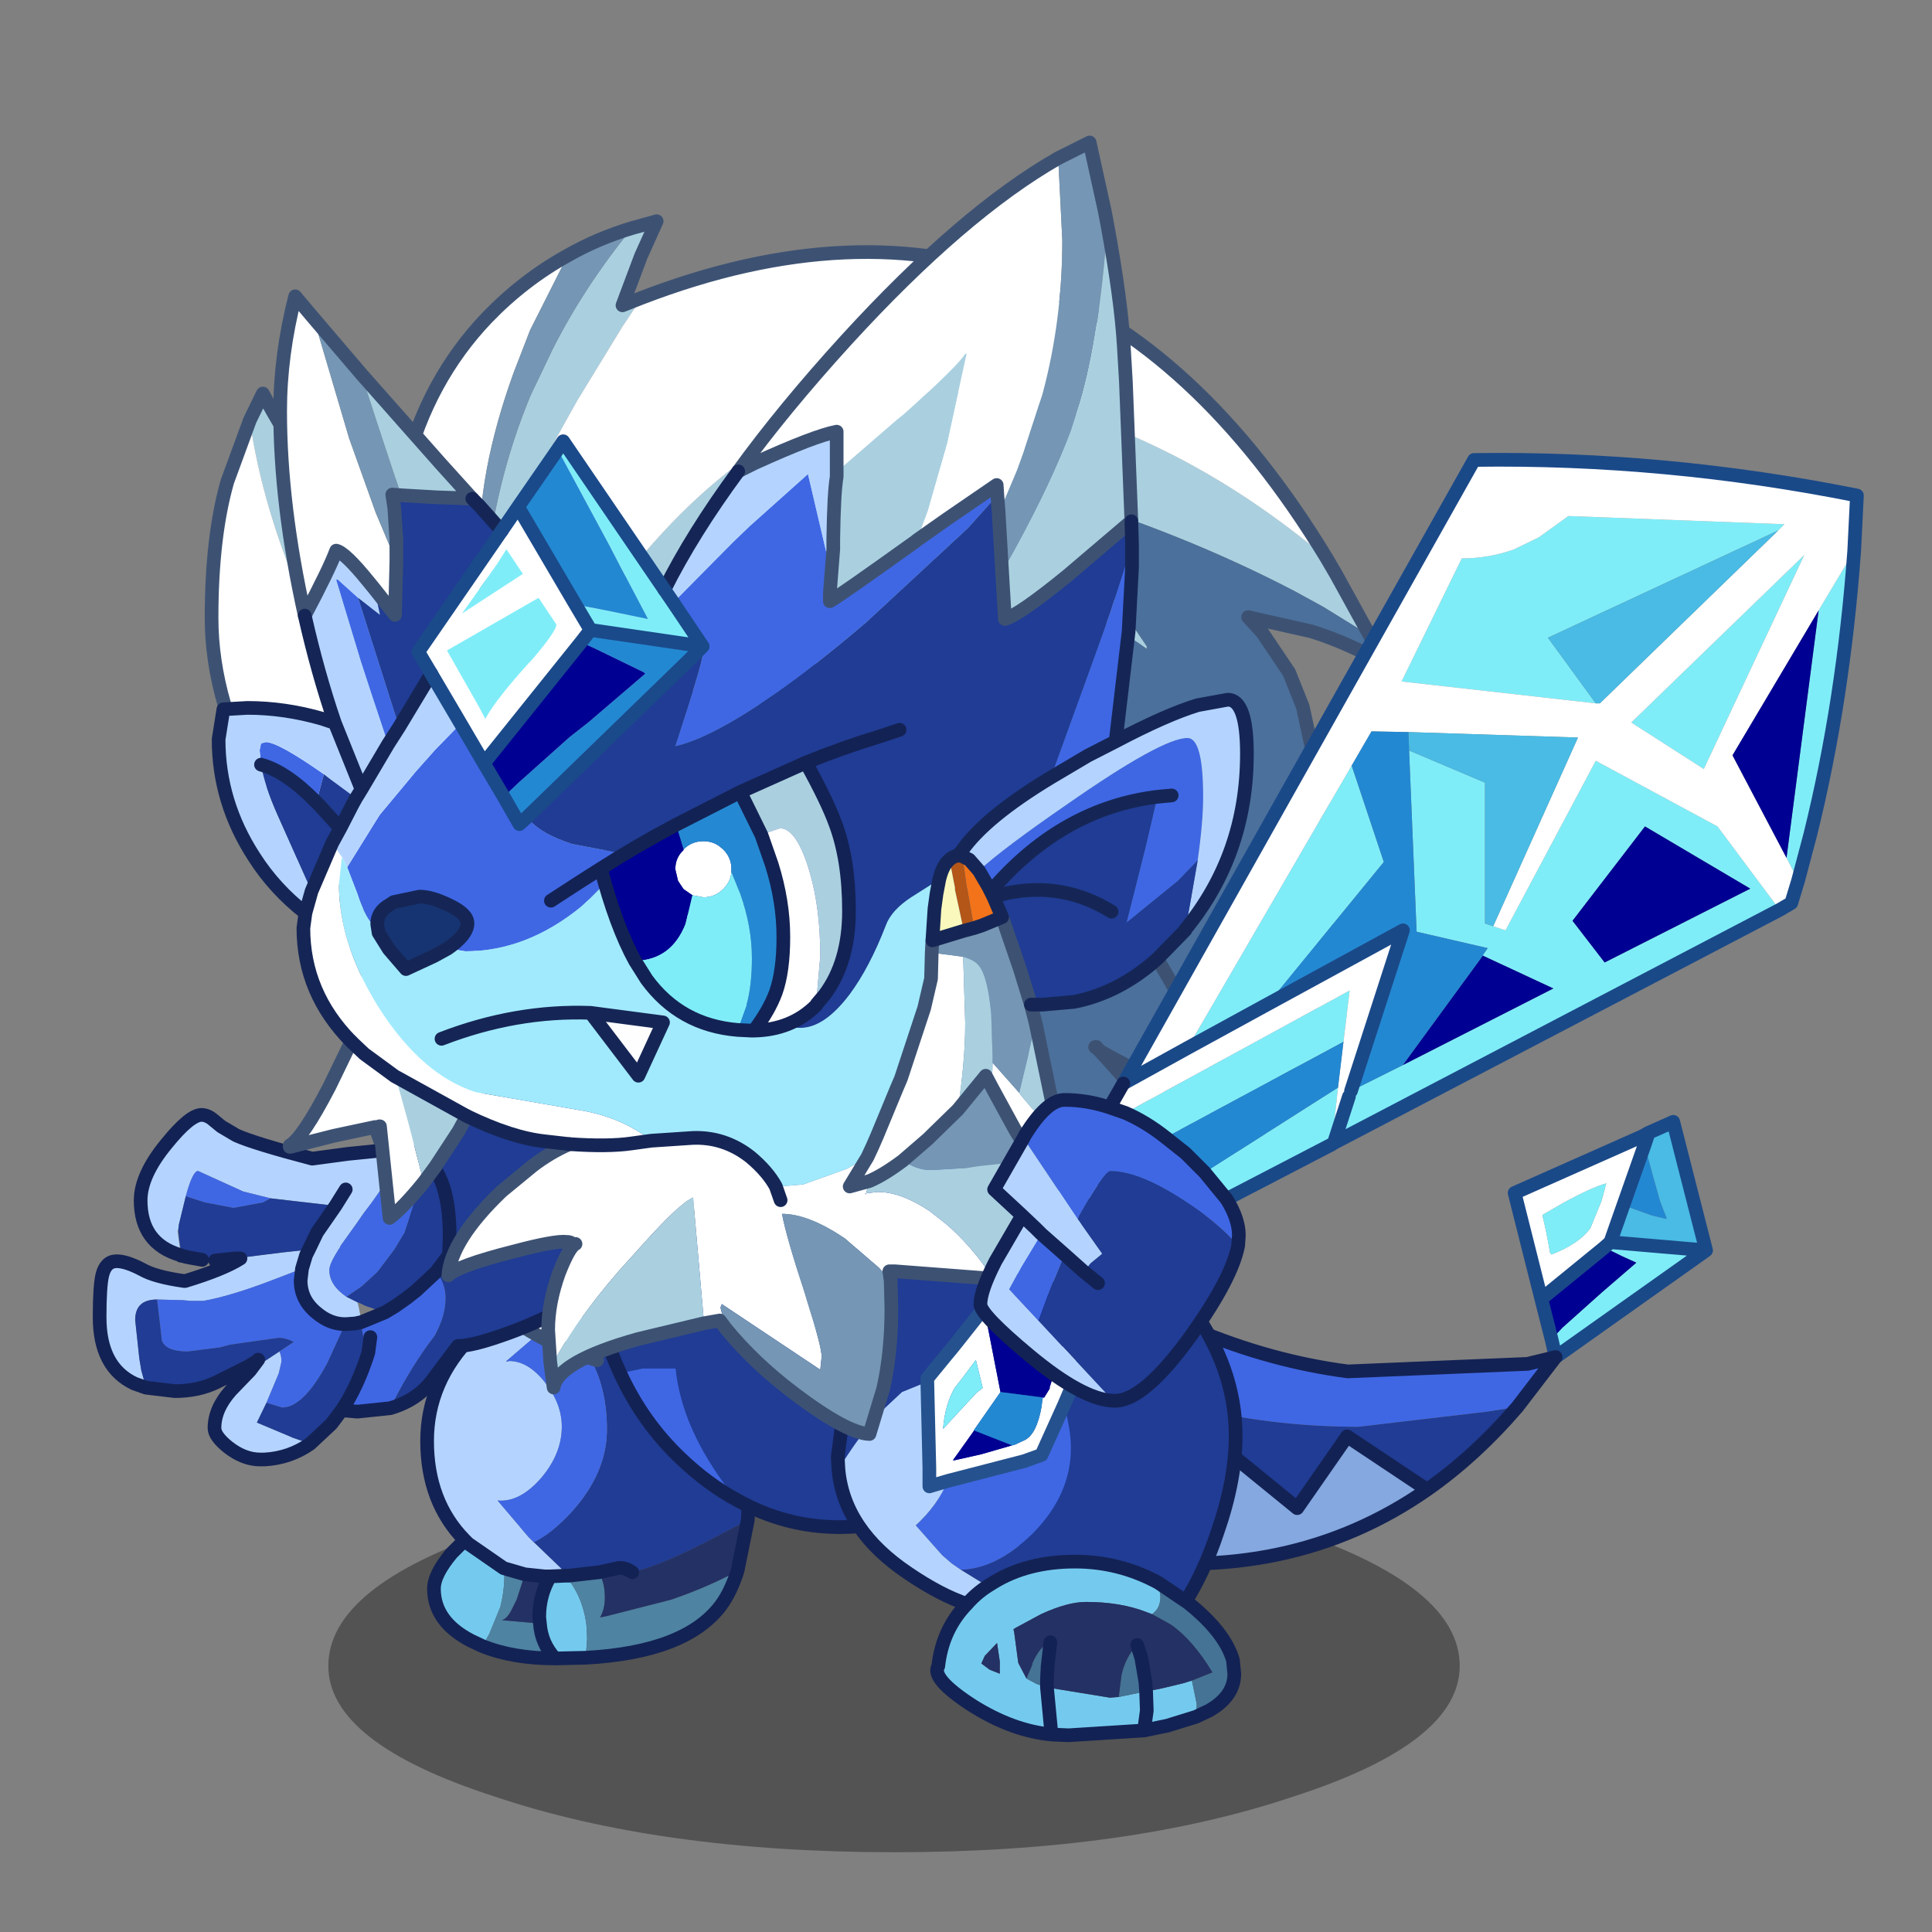 <svg xmlns:ffdec="https://www.free-decompiler.com/flash" xmlns:xlink="http://www.w3.org/1999/xlink" ffdec:objectType="frame" height="90" width="90" xmlns="http://www.w3.org/2000/svg"><rect width="100%" height="100%" fill="#808080" stroke="none"/><use ffdec:characterId="15" height="80.05" transform="matrix(1 0 0 1 .4 6.303)" width="86.95" xlink:href="#a"/><defs><g id="a" transform="translate(-.4 -6.3)"><use ffdec:characterId="1" height="8.05" transform="matrix(1.152 0 0 2.17 15.295 68.813)" width="45.75" xlink:href="#b"/><use ffdec:characterId="2" height="28.5" transform="translate(19.578 59.417) scale(.637)" width="24.7" xlink:href="#c"/><use ffdec:characterId="3" height="33.3" transform="translate(40.682 51.938) scale(.637)" width="61.4" xlink:href="#d"/><use ffdec:characterId="4" height="44" transform="translate(26.948 43.427) scale(.637)" width="38.6" xlink:href="#e"/><use ffdec:characterId="5" height="84.3" transform="translate(9.537 9.984) scale(.637)" width="86.75" xlink:href="#f"/><use ffdec:characterId="6" height="35.2" transform="translate(4.322 45.882) scale(.637)" width="44.8" xlink:href="#g"/><use ffdec:characterId="7" height="38.8" transform="translate(38.707 56.435) scale(.637)" width="30.1" xlink:href="#h"/><use ffdec:characterId="8" height="95.45" transform="translate(9.865 6.315) scale(.637)" width="76.2" xlink:href="#i"/><use ffdec:characterId="9" height="69.8" transform="translate(45.353 21.105) scale(.637)" width="65.1" xlink:href="#j"/></g><g id="c"><path d="m2.1-13.75 3.3.45 2.15 1.2 2.65 4q1.65 3 1.65 6.2l-.25 5.55-1.45.75q-4 2.15-6.1 2.8l-.9.25q-.6-.4-1.05-.3l-1.4.3-2.2.25-2.55-2.45q1.3-.6 2.8-2.25Q1.3.15 1.3-3T-.05-8.4q-1-1.75-2.5-2.6l.95-.7Q.35-13 2.1-13.75" fill="#203c94" fill-rule="evenodd" transform="translate(12.35 14.25)"/><path d="M2.1-13.75Q.35-13-1.6-11.7l-.95.7-3.5 3v.05l.2-.05q1.4 0 2.65 1.6Q-2-4.85-2-3.2q0 2-1.55 3.8Q-5.1 2.35-6.7 2.2l2.25 2.65.4.4L-1.5 7.7h-.25l-1.1.05h-.4L-4.7 7.6l-1.55-.45-2.6-1.8-.25-.25q-2.75-2.8-2.75-7.25 0-4.35 3.3-7.7 3.8-3.9 10.1-3.9h.55" fill="#b4d4ff" fill-rule="evenodd" transform="translate(12.35 14.25)"/><path d="M-2.55-11q1.5.85 2.5 2.6Q1.3-6.15 1.3-3q0 3.15-2.55 6-1.5 1.65-2.8 2.25l-.4-.4L-6.7 2.2q1.6.15 3.15-1.6Q-2-1.2-2-3.2q0-1.65-1.2-3.2Q-4.45-8-5.85-8l-.2.05V-8l3.5-3" fill="#3f67e4" fill-rule="evenodd" transform="translate(12.35 14.25)"/><path d="m-.25 13.7-2.15.05h-.1q-1-1.1-1.1-2.55l-.05-.45v-.05q0-1.6.8-2.95l1.1-.05.5.65q.75 1.15 1 2.6l.05.35.05 1-.1 1.4m-7.55-.85-.85-.4q-2.7-1.4-2.7-3.8 0-1.05 1.3-2.6l.95-.95.25.25 2.6 1.8.05.55q0 1.1-.3 2.3l-.8 1.95-.5.9" fill="#74caee" fill-rule="evenodd" transform="translate(12.35 14.25)"/><path d="m-1.5 7.7 2.2-.25q.45.75.45 1.85 0 .85-.35 1.45l.5-.1L6 9.45q2.75-.95 4.85-2.1-.5 1.55-1.2 2.5Q7.1 13.3-.25 13.7l.1-1.4-.05-1-.05-.35q-.25-1.45-1-2.6l-.5-.65h.25m-1 6.05q-3.05 0-5.3-.9l.5-.9.8-1.95q.3-1.2.3-2.3l-.05-.55 1.55.45-.6 1.85-.4.8q-.35.65-.7.7l2.8.25q.1 1.45 1.1 2.55" fill="#4e83a2" fill-rule="evenodd" transform="translate(12.35 14.25)"/><path d="m.7 7.45 1.4-.3.4.35.65-.05.9-.25q2.1-.65 6.1-2.8l1.45-.75-.75 3.7Q8.75 8.5 6 9.45l-4.7 1.2-.5.1q.35-.6.35-1.45 0-1.1-.45-1.85m-5.4.15 1.45.15h.4q-.8 1.35-.8 2.95v.05l.05.45-2.8-.25q.35-.05.7-.7l.4-.8.6-1.85" fill="#243165" fill-rule="evenodd" transform="translate(12.35 14.25)"/><path d="m11.6 3.65.25-5.55q0-3.2-1.65-6.2l-2.65-4-2.15-1.2-3.3-.45h-.55q-6.3 0-10.1 3.9-3.3 3.35-3.3 7.7 0 4.45 2.75 7.25l-.95.95q-1.3 1.55-1.3 2.6 0 2.4 2.7 3.8l.85.4q2.25.9 5.3.9h.1l2.15-.05q7.35-.4 9.9-3.85.7-.95 1.2-2.5l.75-3.7M-1.5 7.7l2.2-.25 1.4-.3q.45-.1 1.05.3m-9.4-.3-2.6-1.8-.25-.25m6.25 2.65 1.1-.05h.25m-3.2-.1 1.45.15h.4q-.8 1.35-.8 2.95v.05l.05.45q.1 1.45 1.1 2.55m-3.75-6.6 1.55.45" fill="none" stroke="#132254" stroke-linecap="round" stroke-linejoin="round" transform="translate(12.35 14.25)"/></g><g id="d"><path d="m26-15.35 1.8-.8 2.4 9.4-7-.6.95-2.7.7.25 1.4.5 1.05.25v-.1l-.45-1.15-.55-1.95-.6-2.2.3-.9" fill="#49bbe4" fill-rule="evenodd" transform="translate(30.7 16.65)"/><path d="m25.7-14.45.6 2.2.55 1.95.45 1.15v.1l-1.05-.25-1.4-.5-.7-.25 1.55-4.4" fill="#2388d2" fill-rule="evenodd" transform="translate(30.7 16.65)"/><path d="m18.15-3.2-1.95-7.75 9.35-4.15.15.65-1.55 4.4-.95 2.7-.45.4-4.6 3.75m.1-6.05.25 1.1.3 1.6.1.1q2.05-.8 2.85-1.95l.8-1.95.35-1.3q-1.05.3-3 1.35l-1.65.95v.1" fill="#fff" fill-rule="evenodd" transform="translate(30.7 16.65)"/><path d="m30.2-6.75-11 7.8-.3-1.3.8-.85 2.85-2.55 2.55-2.2-1.1-.5-.5-.25-.75-.35.45-.4 7 .6m-11.95-2.5v-.1l1.65-.95q1.95-1.05 3-1.35l-.35 1.3-.8 1.95q-.8 1.15-2.85 1.95l-.1-.1-.3-1.6-.25-1.1" fill="#7fedf8" fill-rule="evenodd" transform="translate(30.7 16.65)"/><path d="m18.9-.25-.75-2.95 4.6-3.75.75.35.5.25 1.1.5-2.55 2.2L19.7-1.1l-.8.85" fill="#000092" fill-rule="evenodd" transform="translate(30.7 16.65)"/><path d="m16.4 4.7-2.25.35-9.35 1.1h-.35Q-2 6.1-7.45 4.65l-2.55-.8q-2.55-.9-4.35-2Q-18.8-.9-18.8-5.1q0-1.15.4-2.2Q-7.2.65 4 2.1l13.15-.55 2.05-.5-2.8 3.65" fill="#3f67e4" fill-rule="evenodd" transform="translate(30.7 16.65)"/><path d="M-18.4-7.3q-.4 1.05-.4 2.2 0 4.2 4.45 6.95 1.8 1.1 4.35 2l2.55.8Q-2 6.1 4.45 6.15h.35l9.35-1.1 2.25-.35q-3.1 3.6-6.6 6.05l-5.85-3.9L.3 12.1l-5.4-4.4-8.65 8-3.95-.75q-5.95-1.45-12.5-4.5L-20.15-8.6l1.75 1.3" fill="#203c94" fill-rule="evenodd" transform="translate(30.7 16.65)"/><path d="m-13.75 15.7 8.65-8 5.4 4.4 3.65-5.25 5.85 3.9q-10.05 7-23.55 4.95" fill="#84a8df" fill-rule="evenodd" transform="translate(30.7 16.65)"/><path d="m26-15.35 1.8-.8 2.4 9.4-11 7.8-.3-1.3-.75-2.95-1.95-7.75 9.35-4.15.45-.25-.3.9-1.55 4.4-.95 2.7 7 .6M18.15-3.2l4.6-3.75.45-.4" fill="none" stroke="#1a4988" stroke-linecap="round" stroke-linejoin="round" transform="translate(30.7 16.65)"/><path d="m16.4 4.7 2.8-3.65-2.05.5L4 2.1Q-7.2.65-18.4-7.3l-1.75-1.3M-30.2 10.45q6.55 3.05 12.5 4.5l3.95.75 8.65-8 5.4 4.4 3.65-5.25 5.85 3.9q3.5-2.45 6.6-6.05m-30.15 11q13.5 2.05 23.55-4.95" fill="none" stroke="#132254" stroke-linecap="round" stroke-linejoin="round" transform="translate(30.7 16.65)"/></g><g id="e"><path d="M-16.25 10.25Q-18.8 4.8-18.8-2.8q0-2.8.8-8.8l.65-4.25q1.95-2.8 4.9-4.1 3.4-1.55 9.35-1.55 10.7 0 16.5 6.4Q18.8-9.15 18.8.7q0 11.4-7.8 17-5.3 3.8-11.2 3.8-3.95 0-7.45-1.95l-.6-.7q-3.5-4.55-3.95-8.95h-2.4l-1.65.35" fill="#203c94" fill-rule="evenodd" transform="translate(19.3 22)"/><path d="m-16.25 10.25 1.65-.35h2.4q.45 4.4 3.95 8.95l.6.7Q-9.8 18.4-11.8 16.5q-2.8-2.65-4.45-6.25" fill="#3f67e4" fill-rule="evenodd" transform="translate(19.3 22)"/><path d="M-7.65 19.55q3.5 1.95 7.45 1.95 5.9 0 11.2-3.8 7.8-5.6 7.8-17 0-9.85-5.4-15.8-5.8-6.4-16.5-6.4-5.95 0-9.35 1.55-2.95 1.3-4.9 4.1L-18-11.6q-.8 6-.8 8.8 0 7.6 2.55 13.05 1.65 3.6 4.45 6.25 2 1.9 4.15 3.05z" fill="none" stroke="#132254" stroke-linecap="round" stroke-linejoin="round" transform="translate(19.3 22)"/></g><g id="f"><path d="m-40.1-27.1.95-1.95q2.8 5.3 7 9.95l1.65 1.7.8 4.4q1.75 8.8 3.15 13-4.7-3.2-8.9-12.15l-.65-1.45q-3.1-7.1-4-13.5m27.95-14.05 1.8-.5-1.15 2.55-1.35 3.6 1.4-.55-1.4 2.1-3.3 5.4q-4.6 8.15-6.8 13.45.75-7.55 3.4-13.85l1.6-3.35q2.3-4.55 5.8-8.85M38.65-17l.7 1.2 2.45 4.45-3.4-2.1-2.1-1.15q-8.25-4.3-17.8-7.15h-.55l7.55 11.2-.05.15q-1.7-1.3-6.7-3.9l-4.85-2.45q-.65 0-2.25 1.95-1.7 2-4.55 6.2Q2.15-1.2 1.5.45l-.25-2.4-.15-2.3.05-4.15q.15-2.55.95-5.15v-2l-.2-.2Q-8.2-9.45-13.05 1.6q-4.25 9.6-4.25 21.95l.1 3.85q.2 3.3.8 5.75l.5 1.85.65 3.85.55 2.8q-3.8-5-5.75-9.85-1.65-4.2-2.4-9.35-.65-4.35-.65-9.4 0-14.85 10.6-28.4 7.15-9.15 15.05-12.2 4-1.6 8.25-1.6 8.05 0 17.1 4.65 5.75 2.95 11.15 7.5" fill="#aad0e0" fill-rule="evenodd" transform="translate(43.4 42.15)"/><path d="M-40.1-27.1q.9 6.4 4 13.5l.65 1.45q4.2 8.95 8.9 12.15-1.4-4.2-3.15-13l-.8-4.4.7.7q.2-3.65 1.05-6.85 1.65-6.5 6-11.05 2.65-2.75 5.9-4.55l-2.75 5.45-1.2 3.1q-2.7 7.45-2.5 13.45v2.8l.35-.75q2.2-5.3 6.8-13.45l3.3-5.4 1.4-2.1q31.25-12 50.1 19.05-5.4-4.55-11.15-7.5-9.05-4.65-17.1-4.65-4.25 0-8.25 1.6-7.9 3.05-15.05 12.2-10.6 13.55-10.6 28.4 0 5.05.65 9.4.75 5.15 2.4 9.35 1.95 4.85 5.75 9.85-7.55-2.25-12.4-9.35-5.4-7.9-5.4-17.95l.3-3.45.3-1.65-3-2.95q-2.4-2.7-4.25-6.05-3.75-6.65-3.75-12.9 0-5.9 1.15-9.95l1.65-4.5M-26.55 0l.05.25v-.2l-.05-.05" fill="#fff" fill-rule="evenodd" transform="translate(43.4 42.15)"/><path d="m41.8-11.35 1.05 2.05q-2.6-1.5-5.3-2.35L32.9-12.7l1.05 1.15 1.95 2.9 1 2.5 1.05 4.85q.95 4.8.95 6.25 0 15.55-9.95 26.1l.15-1.5q0-4.6-2.15-8.4l-1.25-1.9q-1.05-1.35-2.3-2.2v3.35q-1.3-3.1-2.7-3.95l-.2.2-1.1 6.4-1.5 6.8-2.7-4.5-1.95-2.55q-2.9-3.35-5.45-3.35-.8 0-.9.8v.4q-1.55 3-2.25 5.65l-.6 3.15q-.35 2.65-.35 5.9 0 2.1.4 4.9l.25 1.4Q1.6 40.35-.7 38.7l-.95-2.1-2-5Q-6.9 22.5-6.9 14.95-6.9 4.5-3.35-5q2.3-6.25 5.45-9.95v1.4q-.8 2.6-.95 5.15L1.1-4.25l.15 2.3.25 2.4Q2.15-1.2 7.1-8.6q2.85-4.2 4.55-6.2 1.6-1.95 2.25-1.95l4.85 2.45q5 2.6 6.7 3.9l.05.05v-.2l-7.55-11.2h.55q9.55 2.85 17.8 7.15l2.1 1.15 3.4 2.1" fill="#4b709b" fill-rule="evenodd" transform="translate(43.4 42.15)"/><path d="M-16.85-39.15q2.2-1.25 4.7-2-3.5 4.3-5.8 8.85l-1.6 3.35q-2.65 6.3-3.4 13.85l-.35.75v-2.8q-.2-6 2.5-13.45l1.2-3.1 2.75-5.45M23.4 20.4l-.05.35q-.3 4.6-2.05 8.7-2.35 5.45-6.45 8.1-.5-5.2-2.85-10.2l-.2-.4Q9.6 22.35 7 20.5h-.1v-.25q.1-.8.9-.8 2.55 0 5.45 3.35l1.95 2.55 2.7 4.5 1.5-6.8 1.1-6.4.2-.2q1.4.85 2.7 3.95M-.7 38.7q-3.85-2.8-6.6-6.65l-1.15-1.8q-3-5.1-4.8-13.3-2.4 4.15-2.9 11.2l-.15 3.9.4 2.95-.5-1.85q-.6-2.45-.8-5.75l-.1-3.85q0-12.35 4.25-21.95Q-8.2-9.45 1.9-15.75l.2.2v.6Q-1.05-11.25-3.35-5-6.9 4.5-6.9 14.95q0 7.55 3.25 16.65l2 5 .95 2.1" fill="#7596b4" fill-rule="evenodd" transform="translate(43.4 42.15)"/><path d="m-30.5-17.4-1.65-1.7q-4.2-4.65-7-9.95l-.95 1.95-1.65 4.5q-1.15 4.05-1.15 9.95 0 6.25 3.75 12.9Q-37.3 3.6-34.9 6.3l3 2.95-.3 1.65-.3 3.45q0 10.05 5.4 17.95 4.85 7.1 12.4 9.35l-.55-2.8-.65-3.85-.4-2.95.15-3.9q.5-7.05 2.9-11.2 1.8 8.2 4.8 13.3l1.15 1.8q2.75 3.85 6.6 6.65 2.3 1.65 5.05 2.95l-.25-1.4q-.4-2.8-.4-4.9 0-3.25.35-5.9l.6-3.15q.7-2.65 2.25-5.65l.1-.15q2.6 1.85 4.8 6.45l.2.4q2.35 5 2.85 10.2 4.1-2.65 6.45-8.1 1.75-4.1 2.05-8.7l.05-.35v-3.35q1.25.85 2.3 2.2l1.25 1.9q2.15 3.8 2.15 8.4l-.15 1.5Q38.9 20.5 38.9 4.95q0-1.45-.95-6.25L36.9-6.15l-1-2.5-1.95-2.9-1.05-1.15 4.65 1.05q2.7.85 5.3 2.35l-1.05-2.05-2.45-4.45-.7-1.2Q19.8-48.05-11.45-36.05l-1.4.55 1.35-3.6 1.15-2.55-1.8.5q-2.5.75-4.7 2-3.25 1.8-5.9 4.55-4.35 4.55-6 11.05-.85 3.2-1.05 6.85l-.7-.7z" fill="none" stroke="#3d5273" stroke-linecap="round" stroke-linejoin="round" transform="translate(43.4 42.15)"/></g><g id="g"><path d="m-9.4-2-2-.5-3.3-1.5q-.4 0-.9 1.85l-.5 2.05-.05.4-.05.1.25 1.8-.05-.05q-2.9-.85-2.9-4Q-18.9-3.7-17-6q1.7-2.1 2.55-2.1.45 0 .9.4l.55.45 1.1.65q1.35.6 5.55 1.7l2.6-.35 3.5-.35h.15v.05Q-.1-4.1-2.6-.9l-.45.65L-4.3 1.5v.05q-.8 1.2-.8 1.7 0 1.1 1.25 1.95l.8.4.1.35.2 1.1-.45.1-.7.05h-.05q-1.1 0-2.05-.8-1.2-.95-1.2-2.4l.1-.85-2.35.9q-2.9 1.1-4.85 1.45h-.95l-.55-.05-1.9-.05q-1.6 0-1.6 1.5l.3 2.8.15.9.35 1.25-.85-.3q-2.55-1.2-2.55-4.85 0-2.3.2-3.1.25-1 1.05-1 .7 0 1.85.6.95.55 3.1.85h.05q2.8-.85 4.05-1.65h-.45l3.6-.45 1.85-.2L-6 .5l1.35-1.95L-9.4-2m2.8 3.75-.2.4-.3 1 .3-1 .2-.4M-8.75 9.2q.15.3.15.75l-.2.85-.9 2.15-.7 1.45 2.5 1.05.1.05 1.3.45Q-8 17-9.85 17.1h-.3q-1.2 0-2.35-.9-1-.8-1-1.4 0-1.4 1.2-2.75l1.4-1.45.25-.15 1.9-1.25M-3.9-2.65l-.75 1.2.75-1.2" fill="#b4d4ff" fill-rule="evenodd" transform="translate(22.4 17.6)"/><path d="m-9.4-2-.55.3-2.15.4-2.1-.4-1.4-.45q.5-1.85.9-1.85l3.3 1.5 2 .5m-8.3 7.4 1.9.05.55.05h.95q1.95-.35 4.85-1.45l2.35-.9-.1.85q0 1.45 1.2 2.4.95.8 2.05.8l-1.3 2.85Q-7 13.3-8.55 13.3l-1.15-.35.9-2.15.2-.85q0-.45-.15-.75l1.05-.7q-.6-.3-1.1-.3l-3.55.5-.75.2-2.35.3q-1.6 0-1.9-.8l-.15-1.35-.2-1.65m13.85-.2Q-5.1 4.35-5.1 3.25q0-.5.8-1.7V1.5l1.25-1.75.45-.65Q-.1-4.1-.1-5.55v-.05l1 .15.3 2.7-.05.95L.4.5l-.75 1.25L-1.6 3.4l-1.15 1.05-1.1.75m-.35 8.3q1.15-1.7 1.95-4.2l-.3-.85-.15-.75-.05-.65 1.7-.7.75-.45.85-.6.7-.55L2.7 3.4l.15.15q.55.8.55 1.75 0 1.3-.8 2.75l-.45.6Q.6 10.8-.65 13.35l-2.4.25-1.15-.1m2.1-5.35-.15 1.15.15-1.15" fill="#3f67e4" fill-rule="evenodd" transform="translate(22.4 17.6)"/><path d="m-15.6-2.15 1.4.45 2.1.4 2.15-.4.55-.3 4.75.55L-6 .5l-.6 1.25-1.85.2-3.6.45h-.05l-1.35.15-.95-.05-1.1-.2-.4-.1-.2-1.3-.05-.6.05-.4.5-2.05m-2.9 14-.35-1.25-.15-.9-.3-2.8q0-1.5 1.6-1.5l.2 1.65.15 1.35q.3.8 1.9.8l2.35-.3.75-.2 3.55-.5q.5 0 1.1.3l-1.05.7-1.9 1.25-.25.15.15-.2.45-.6-.1.1-.65.4-2.3 1.15q-1.35.65-3.05.65l-2.1-.25m8.8 1.1 1.15.35q1.55 0 3.3-3.25l1.3-2.85h.05l.7-.05.45-.1.05.65.15.75.3.85q-.8 2.5-1.95 4.2l-.75 1-1.55 1.45-1.3-.45-.1-.05-2.5-1.05.7-1.45m5.85-7.75 1.1-.75L-1.6 3.4l1.25-1.65L.4.5l.75-2.3.05-.95-.3-2.7.35.15q7.6-5.85 14.7-11.65l.2-.15q2.3.15 3.95 2.5 1.8 2.55 1.8 6.35 0 4.75-3.9 9.3-2.65 3.05-5.7 4.85-2.35 1.3-4.85 2.15-2.15.75-3.15.75l-1.8 2.4q-1.1 1.55-3.15 2.15 1.25-2.55 2.8-4.7l.45-.6q.8-1.45.8-2.75 0-.95-.55-1.75L2.7 3.4 1.25 4.75l-.7.55-.85.6-.75.45-1.45-.5-.4-.2-.15-.05-.8-.4M2.7 3.4l.75-1 .2-.3L3.7.8q0-5.05-2.45-6.1Q3.7-4.25 3.7.8l-.05 1.3-.2.3-.75 1" fill="#203c94" fill-rule="evenodd" transform="translate(22.4 17.6)"/><path d="m-15.9 2.2.4.1 1.1.2m7.8-.75L-6 .5l1.35-1.95.75-1.2M-.1-5.6h-.15l-3.5.35-2.6.35q-4.2-1.1-5.55-1.7l-1.1-.65-.55-.45q-.45-.4-.9-.4-.85 0-2.55 2.1-1.9 2.3-1.9 4.15 0 3.15 2.9 4l.05.05h.05m3.9.2h.4q-1.25.8-4.05 1.65h-.05q-2.15-.3-3.1-.85-1.15-.6-1.85-.6-.8 0-1.05 1-.2.8-.2 3.1 0 3.65 2.55 4.85l.85.3 2.1.25q1.7 0 3.05-.65l2.3-1.15.65-.4.1-.1-.45.6-.15.2-1.4 1.45q-1.2 1.35-1.2 2.75 0 .6 1 1.4 1.15.9 2.35.9h.3Q-8 17-6.5 15.95l1.55-1.45.75-1q1.15-1.7 1.95-4.2l.15-1.15m-5-5 .3-1 .2-.4m2.65 5.45q-1.1 0-2.05-.8-1.2-.95-1.2-2.4l.1-.85m8-8.6-1-.15m-11.9 8-1.45.15M-3.9 7.2l.7-.05.45-.1 1.7-.7.75-.45.85-.6.7-.55L2.7 3.4l.75-1 .2-.3L3.7.8q0-5.05-2.45-6.1L.9-5.45M-3.95 7.2h.05m-.3 6.3 1.15.1 2.4-.25q2.05-.6 3.15-2.15l1.8-2.4q1 0 3.15-.75 2.5-.85 4.85-2.15 3.05-1.8 5.7-4.85 3.9-4.55 3.9-9.3 0-3.8-1.8-6.35-1.65-2.35-3.95-2.5l-.2.15q-7.1 5.8-14.7 11.65" fill="none" stroke="#132254" stroke-linecap="round" stroke-linejoin="round" transform="translate(22.4 17.6)"/></g><g id="h"><path d="M-8-6.95v-.25l1.35-1.65.5-.6 2.3-2.9 1.2 6.15-1.95 2.8v.05l-1.5 2.1-.05.05h.1l2-.45 2.25-.65.2-.05.75-.35Q0-3.15.35-5.1l.05-.4.05-.3h.1l.4-.65v-.1L2.05-10l.75-2.25q1.05 1.4 1.05 2.65L2-5.25.35-1.6l-1.25.45-2.7.7-2.9.75-1.35.4V-.65L-8-6.95m2.55-.25-.55.7q-.7 1.2-.85 3l2.45-2.65.45-.35-.5-2.05-1 1.35" fill="#fff" fill-rule="evenodd" transform="translate(15.05 19.4)"/><path d="M.45-18.9h.5q6.3 1.1 10.2 6.3 3.4 4.6 3.4 9.6 0 3.25-1.35 7.1-.95 2.85-2.3 5l-2-1.35Q6.05 6.2 2.8 6.2q-3.5 0-6 1.55l-.4.25-1.95-1.2q2.65-.1 5.2-2.6l.1-.1Q2.5 1.3 2.5-2.1q0-1.35-.5-3.15L3.85-9.6q0-1.25-1.05-2.65l-.55-.65L.6-14.4l-2.05.45q-1.8.6-2.4 1.55v.05l-2.3 2.9-.5.6L-8-7.2v.25l-1.85.75-1.55 1.45q-1.45 1.55-3.1 4.2l-.05-.9.35-2.7.45-2.55q1.45-3.4 3.5-5.85 4.1-5 10.7-6.35" fill="#203c94" fill-rule="evenodd" transform="translate(15.05 19.4)"/><path d="M2.8-12.25 2.05-10 .95-6.55v.1l-.4.65h-.1l-3.1-.4-1.2-6.15v-.05q.6-.95 2.4-1.55L.6-14.4l1.65 1.5.55.65M-1.8-2.3l-2.25.65-2 .45-.05-.05 1.5-2.1v-.05l2.8 1.1" fill="#000092" fill-rule="evenodd" transform="translate(15.05 19.4)"/><path d="m-6.5.3 2.9-.75 2.7-.7L.35-1.6 2-5.25q.5 1.8.5 3.15 0 3.4-2.75 6.2l-.1.1q-2.55 2.5-5.2 2.6l-.65-.45-.7-.6-1.95-2.2Q-7.25 2.1-6.5.3" fill="#3f67e4" fill-rule="evenodd" transform="translate(15.05 19.4)"/><path d="m.45-5.8-.05.3-.05.4Q0-3.15-.85-2.7l-.75.35-.2.05-2.8-1.1 1.95-2.8 3.1.4" fill="#2388d2" fill-rule="evenodd" transform="translate(15.05 19.4)"/><path d="m-5.45-7.2 1-1.35.5 2.05-.45.35-2.45 2.65q.15-1.8.85-3l.55-.7" fill="#7fedf8" fill-rule="evenodd" transform="translate(15.05 19.4)"/><path d="M-5.1 9.3q-1.95-.65-4.3-2.25-4.7-3.15-5.1-7.6 1.65-2.65 3.1-4.2l1.55-1.45L-8-6.95l.15 6.3V.7L-6.5.3q-.75 1.8-2.35 3.25l1.95 2.2.7.6.65.45L-3.6 8q-.85.55-1.5 1.3" fill="#b4d4ff" fill-rule="evenodd" transform="translate(15.05 19.4)"/><path d="m11.65 17.55-2.1.65-1.7.35-5.5.35-1.2-.05q-2.9-.25-5.9-2.15-3-1.95-2.45-2.85.3-2.7 2.1-4.55.65-.75 1.5-1.3l.4-.25q2.5-1.55 6-1.55 3.25 0 6.1 1.55l.15 1q0 .8-.5 1.2l-.1.1-.4-.15q-1.9-.75-4.45-.75-1.35 0-3.3.9l-1.85 1-.15.1.05.2.3 2.25.05.1.55 1.05.75.4.75.25 4.6.75.65-.05 1.95-.4H8l1.25-.25 1.45-.35.65-.2.35 1.7v.2l-.05.75m-14.55-5.4-.9.95-.25.55.6.45.75.3v-.9l-.2-1.35m4.05 6.7-.1-.3-.3-3.15.3 3.15.1.3m6.7-.3.2-1.45L8 15.7l.05 1.4-.2 1.45" fill="#74caee" fill-rule="evenodd" transform="translate(15.05 19.4)"/><path d="m10.9 9.1.15.1q2.7 2.15 3.3 4.2l.1 1q0 1.65-1.85 2.7l-.95.45.05-.75v-.2l-.35-1.7 1.5-.6q-1.45-2.4-3.05-3.5l-1.35-.75.1-.1q.5-.4.5-1.2l-.15-1 2 1.35M-.75 14.75l.4-.95.05-.2q.55-1.25 1.3-1.5l-.2 1.75-.05.95v.6L0 15.15l-.75-.4M6 16.1l.2-1.6q.3-1.35 1.15-2.2l.3.95.3 1.75.05.7h-.05L6 16.1" fill="#447395" fill-rule="evenodd" transform="translate(15.05 19.4)"/><path d="m-.75 14.75-.55-1.05-.05-.1-.3-2.25-.05-.2.15-.1 1.85-1q1.95-.9 3.3-.9 2.55 0 4.45.75l.4.15 1.35.75q1.6 1.1 3.05 3.5l-1.5.6-.65.2-1.45.35L8 15.7l-.05-.7-.3-1.75-.3-.95q-.85.85-1.15 2.2L6 16.1l-.65.05-4.6-.75v-.6l.05-.95.2-1.75q-.75.25-1.3 1.5l-.05.2-.4.95m-2.15-2.6.2 1.35v.9l-.75-.3-.6-.45.25-.55.9-.95" fill="#243165" fill-rule="evenodd" transform="translate(15.05 19.4)"/><path d="m-3.85-12.35-2.3 2.9-.5.6L-8-7.2v.25l.15 6.3V.7L-6.5.3l2.9-.75 2.7-.7L.35-1.6 2-5.25 3.85-9.6q0-1.25-1.05-2.65l-.55-.65L.6-14.4l-2.05.45q-1.8.6-2.4 1.55v.05" fill="none" stroke="#25528e" stroke-linecap="round" stroke-linejoin="round" transform="translate(15.05 19.4)"/><path d="M.45-18.9h.5q6.3 1.1 10.2 6.3 3.4 4.6 3.4 9.6 0 3.25-1.35 7.1-.95 2.85-2.3 5l.15.1q2.7 2.15 3.3 4.2l.1 1q0 1.65-1.85 2.7l-.95.45-2.1.65-1.7.35-5.5.35-1.2-.05q-2.9-.25-5.9-2.15-3-1.95-2.45-2.85.3-2.7 2.1-4.55-1.95-.65-4.3-2.25-4.7-3.15-5.1-7.6l-.05-.9.35-2.7.45-2.55M-3.6 8l.4-.25q2.5-1.55 6-1.55 3.25 0 6.1 1.55l2 1.35m-9.9 3-.2 1.75-.05.95v.6l.3 3.15.1.3m6.2-6.55.3.95.3 1.75.05.7.05 1.4-.2 1.45M-5.1 9.3q.65-.75 1.5-1.3" fill="none" stroke="#132254" stroke-linecap="round" stroke-linejoin="round" transform="translate(15.05 19.4)"/></g><g id="i"><path d="m23.8-46.1.3 6q0 5.85-1.45 11.25l-1.4 4.3-.45 1.25-1.35 3.2-.1-1.35-.05-.75-3.65 2.5-2.2 1.55.8-2.15 1.45-5.05.1-.5 1.3-5.95H17q-.5.85-4.45 4.4l-.5.4-4.45 3.85v-2.95q-1.6.3-6 2.3l-1.2.6q3.3-4.55 7.9-9.6 8.5-9.3 15.5-13.3m-4.75 81.95-7.2-.55h-.4l.1.7-.85-.95-2.5-2.15q-2.65-1.8-4.6-1.8.3 1.65 1.7 5.9l.1.35q1.1 3.45 1.1 4.2l-.1.95-7.2-4.8-.1.25.4 1.55-.45-.6-1.15.2-.3-3.45-.5-5.75q-.95.4-3.65 3.4l-1.8 2q-3.25 3.75-4.95 7l-.05-.4-.15-2.3q0-2 .8-4.2.75-1.9 1.2-2.1h-.3q0-.15-.35-.15-.85-.1-3.85.7-4.15 1.05-4.8 1.75.2-2.6 3.9-6.15l2.25-1.85q1.3-1 2.7-1.6l-1.75-.2q-2.45-.25-5.75-1.85l-5.15-2.85-.1-.05.05.05.9 3.25.3 1.15.85 3.3q-1.5 1.85-2.5 2.6l-.7-6.7h-.05l-.3.05-3.05.65-3.15.8-.05-.1q.95-.55 2.9-4.3l1.6-3.3q-3.5-3.55-3.5-8.3l.15-1.1.45-1.6 1.5-3.5.75 1.05-.05.1-.2 1.85q0 4.25 2.75 8.75l.25.4q3.1 4.8 7 6.05l7.5 1.3q3.15.5 5.35 2.25l3-.2q2.35-.1 4.25 1.4Q2.55 28 3.15 29.1h.2l1.8-.15 3.2-1.15 1.5-.85.35-.75.35-.8L12 21.9l.3-.7 1.7-5.15.5-2.15.05-1.9 2.3.3.15 4.85q0 2.8-.55 6.35l-1.9 1.85-.25.25-1.85 1.6q-1.4 1.05-2.45 1.5l-.25.9.85-.1q1.7 0 3.8 1.4l1.15.9q1.9 1.6 3.5 4.05m-50.35-48.5q-1.8-8.1-1.8-14.95 0-4.1 1.1-8.4l1.35 1.6 2.6 8.8 1.95 5.45 1.5 3.55-.1 3.9-1.5-1.9-.45-.55q-1.7-2.1-2.35-2.25-.5 1.35-2.3 4.75m14.4-6.2 1.2-1.75 4.2 7.15 1.1 1.85-.7.9-7.1 8.85-1.7-2.9-2.15-3.65L-23-10l6.1-8.85M19 20.05l1.95 2.2.1.15.8.95.15.15 1.15 1.35.35.4v.35l-.1 2.15-.1 1.65-1.2-1.9-.95-1.65-.05-.15-.4-.65-.25-.45-1.5-2.75.05-1.8M-16.55-17.5l-.7 1.1-2.55 3.6 4.45-2.9-1.2-1.8m3.65 5.5-1.3-1.95-6.7 3.85 2.3 4.05.5.95q.8-1.45 3.2-4.1l.2-.2q1.8-2.1 1.8-2.6M3.5 30.1l-.35-1 .35 1m6.25-.5H9.7v.1l.05-.1m.1-2.65-1.3 2.15 1.45-.4-1.45.4 1.3-2.15m-15.8-1.2-1.45.2q-1.7.25-4.55.05 2.85.2 4.55-.05l1.45-.2M-27.9 18.5l.95.9 2.25 1.65-2.25-1.65-.95-.9" fill="#fff" fill-rule="evenodd" transform="translate(38.1 47.75)"/><path d="m13.45-18.15 2.2-1.55 3.65-2.5.05.75-2.15 2.4-7.45 6.9Q6-8.95 3.05-6.9q-4.6 3.2-7.25 3.8 2-6.1 2-6.7l-1 .4 1-1-2.15-3.2L0-18l1.25-1.2L5.5-23 7-16.6h.1l.25-.9-.25 3.2v.6q.65-.35 6.3-4.4l.05-.05m15.75.35v1.6l-.25 4.7L28-3.45 25.95-2.4l-2.7 1.6 3.3-9.1 1.05-2.95 1.6-4.95M32.1.5l-1.05.1L32.1.5M18 6q1.8-1.65 6.45-4.85 6.95-4.85 8.8-4.85 1.15 0 1.15 4.3 0 1.85-.4 4.65l-1.45 1.5L28.8 9.8l1.4-5.55.85-3.65q-6.9.85-12 6.7l-.2.2-.15-.3L18 6m-47-21.25.1-.05 1.5 1.35 3 9.45-.8 1.25-1.15-3.45-.85-2.6-1.8-5.95m-.9 14.2L-30.45 1q-2.2-2.25-4.05-2.75l-.1-1.05.1-.5.35-.1q.9 0 4.25 2.35m1.7 6.8 2.3-3.7.1-.15 2.5-3 1.5-1.7 1.9-1.95 1.7 2.9L-16.75.6l1.15 2 .55-.5q.95 1.2 3.3 1.95l4.45.85-3.15 3.15-.65.6q-4 3.25-8.45 3.25l-1.3-.2q1.45-1 1.45-1.85 0-.7-1.4-1.35-1.25-.6-2.1-.6l-1.9.4-.3.2q-.9.5-.9 1.4l.1.65q-1-1.1-1.55-2.85l-.75-1.95" fill="#3f67e4" fill-rule="evenodd" transform="translate(38.1 47.75)"/><path d="m.4-23.2 1.2-.6q4.4-2 6-2.3v3.3q-.2 1.15-.25 4.55v.75l-.25.9H7L5.5-23l-4.25 3.8L0-18l-4.35 4.4-.65-.95q2.05-4.1 5.4-8.65M28-3.45q3.7-1.95 6-2.65l2.2-.4q1.4 0 1.4 3.95 0 7.35-4.5 12.85l.35-1.9.55-3.15q.4-2.8.4-4.65 0-4.3-1.15-4.3-1.85 0-8.8 4.85Q19.8 4.35 18 6l-.7-.8-.5-.25-.2-.05-.1-.05.25-.3q1.7-2.45 6.5-5.35l2.7-1.6L28-3.45M-31.25 9.1Q-33.5 7.35-35 5q-2.6-4-2.6-8.6l.35-2.2 1.75-.1q2.75 0 5.5.8l.9.3q-1.25-3.65-2.2-7.85 1.8-3.4 2.3-4.75.65.15 2.35 2.25l.45.55.4 1.9-1.6-1.25-1.5-1.35h-.1v.05l1.8 5.95.85 2.6 1.15 3.45.8-1.25 2.35-3.9 2.15 3.65-1.9 1.95-1.5 1.7-2.5 3-.1.15-2.3 3.7-.35-.7L-29.3 4l.6-1.1.9-1.75.25-.45-1.9-1.4-.45-.35q-3.35-2.35-4.25-2.35l-.35.1-.1.5.1 1.05q.25 1.5 1.2 3.65l2.5 5.6-.45 1.6m2.15-13.9 1.95 4.85-.4.65.4-.65-1.95-4.85m1.95 4.85 1.95-3.3-1.95 3.3" fill="#b4d4ff" fill-rule="evenodd" transform="translate(38.1 47.75)"/><path d="m19.35-21.45.1 1.35.25 4.3.2 3.4q1.05-.3 4.55-3.15l1.35-1.15 3.35-2.85.05 1.75-1.6 4.95-1.05 2.95-3.3 9.1q-4.8 2.9-6.5 5.35l-.25.3v.05q-.4.05-.65.3-.5.4-.75 1.45l-2.05 1.3Q11.6 8.9 11.2 10q-1.2 3.1-2.65 5.05-1.85 2.45-3.6 2.45-2.9 0-5.35-3.25-1.7-2.3-3.8-7.1L-5.1 5l-2.2-.1-4.45-.85q-2.35-.75-3.3-1.95L-3.2-9.4l1-.4q0 .6-2 6.7 2.65-.6 7.25-3.8Q6-8.95 9.75-12.15l7.45-6.9 2.15-2.4M33.1 10.3v.05l-2.05 2.1q-2.8 2.5-6.1 3.15l-2.3.2h-.85l-.8-2.6-1.3-3.8-.65-1.5-.2-.4.2-.2q5.1-5.85 12-6.7l-.85 3.65-1.4 5.55 3.75-3.05L34 5.25l-.55 3.15-.35 1.9m-52.15-31.5.5.5 1.65 1.85L-23-10l.95 1.6-2.35 3.9-3-9.45 1.6 1.25-.4-1.9 1.5 1.9.1-3.9v-1.6l-.15-2.3-.15-1 .65.05 2.6.15 1.45.05 1.15.05m38.1 29.1 1-.25Q24.15 6.8 27.7 9q-3.55-2.2-7.65-1.35l-1 .25M-29.9-1.05l.45.35 1.9 1.4-.25.45-.9 1.75-1.55-1.7-.2-.2.2.2 1.55 1.7-.6 1.1-1.5 3.5-2.5-5.6q-.95-2.15-1.2-3.65 1.85.5 4.05 2.75l.55-2.05" fill="#203c94" fill-rule="evenodd" transform="translate(38.1 47.75)"/><path d="m-20.85 11.7 1.3.2q4.45 0 8.45-3.25l.65-.6L-7.3 4.9l2.2.1.9 2.15q2.1 4.8 3.8 7.1 2.45 3.25 5.35 3.25 1.75 0 3.6-2.45Q10 13.1 11.2 10q.4-1.1 1.85-2.05l2.05-1.3-.2 1.05-.15 1.1-.15 2.3-.05.9-.05 1.9-.5 2.15-1.7 5.15-.3.7-1.45 3.5-.35.8-.35.75-1.5.85-3.2 1.15-1.8.15h-.2q-.6-1.1-1.85-2.15-1.9-1.5-4.25-1.4l-3 .2Q-8.15 24-11.3 23.5l-7.5-1.3q-3.9-1.25-7-6.05l-.25-.4Q-28.8 11.25-28.8 7l.2-1.85.05-.1.35.7.75 1.95q.55 1.75 1.55 2.85l.75 1.2 1.25 1.45 2.05-.95 1-.55m10.45 4.7 3.5 4.6 1.8-3.9-5.3-.7q-5.45-.2-10.9 1.9 5.45-2.1 10.9-1.9" fill="#a1eafd" fill-rule="evenodd" transform="translate(38.1 47.75)"/><path d="m19.45-20.1 1.35-3.2.45-1.25 1.4-4.3q1.45-5.4 1.45-11.25l-.3-6 2.3-1.15 1.1 5 .2 1.05q-.6 8.25-2 12.95l-.65 2.05q-1.4 3.75-4.1 8.7l-.95 1.7-.25-4.3M11.55 36l.05 2.05q0 3.2-.6 5.85l-1 3.3q-1.65-.05-5.55-3Q1.55 42-.5 39.5l-.4-1.55.1-.25 7.2 4.8.1-.95q0-.75-1.1-4.2L5.3 37q-1.4-4.25-1.7-5.9 1.95 0 4.6 1.8l2.5 2.15.85.95m-42.2-70.4 3.5 4.1 1.05 3.25 1.85 5.6-.65-.05.15 1 .15 2.3v1.6l-1.5-3.55-1.95-5.45-2.6-8.8m48.3 44.6.6-.2 1.45-.6 1.3 3.8.8 2.6.35 1.35-.45 1.9-.1.5-.65 2.7-1.95-2.2v-.5l-.1-3.05q-.25-2.75-.9-3.55-.3-.4-1.15-.65l-2.3-.3.05-.9 2.3-.7.75-.2m-1.2 13.3L18.5 21l.45.85 1.5 2.75.25.45.4.65.05.15.95 1.65-1.2-.2-2.8.3-1.05.15-2.55.15q-1.05 0-2.05-.7l1.85-1.6.25-.25 1.9-1.85" fill="#7596b4" fill-rule="evenodd" transform="translate(38.1 47.75)"/><path d="M7.6-23.15 12.05-27l.5-.4q3.95-3.55 4.45-4.4h.1l-1.3 5.95-.1.5-1.45 5.05-.8 2.15-.05.05q-5.65 4.05-6.3 4.4v-.6l.25-3.2v-.75q.05-3.4.25-4.55v-.35m12.1 7.35.95-1.7q2.7-4.95 4.1-8.7l.65-2.05q1.4-4.7 2-12.95 1 5.45 1.2 8.9l.15 2.55.4 10.2-3.35 2.85-1.35 1.15q-3.5 2.85-4.55 3.15l-.2-3.4m13.45 50L30.2 32q-1.15-.7-2.85-1.15l-1.85-.55v.1l.85 2.45.25 2.6-.2 1.95-.2.8-1.65-1.05Q22.9 36.2 21.4 36l-2.35-.15q-1.6-2.45-3.5-4.05l-1.15-.9q-2.1-1.4-3.8-1.4l-.85.1.25-.9q1.05-.45 2.45-1.5 1 .7 2.05.7l2.55-.15 1.05-.15 2.8-.3 1.2.2 1.2 1.9.1-1.65q2.05.6 4 1.65 3.3 1.85 5.75 4.8M-2.1 39.1l-4.8 1.15q-5.9 1.65-6.2 3.55l-.2-1.5q1.7-3.25 4.95-7l1.8-2q2.7-3 3.65-3.4l.5 5.75.3 3.45m-17.35-15.15-.6 1.1-1.7 2.6-.85 1.15-.85-3.3-.3-1.15-.9-3.25h.05l5.15 2.85m-7.7-54.25 5.75 6.5 2.35 2.6-1.15-.05-1.45-.05-2.6-.15-1.85-5.6-1.05-3.25m48.1 52.55.65-2.7.1-.5.45-1.9 1.15 5.55.2 1.85v.7l-.35-.4L22 23.5l-.15-.15-.8-.95-.1-.15m-4.1-9.95q.85.25 1.15.65.65.8.9 3.55l.1 3.05v.5l-.05 1.8-.45-.85-2.05 2.5q.55-3.55.55-6.35l-.15-4.85" fill="#aad0e0" fill-rule="evenodd" transform="translate(38.1 47.75)"/><path d="m-12.8-24.8.4-.6L-5-14.55l.65.95 2.15 3.2-8.2-1.2-1.1-1.85 2.15.4 3.15.65-2.05-3.9-.75-1.45-3.8-7.05m-3.75 7.3 1.2 1.8-4.45 2.9 2.55-3.6.7-1.1m3.65 5.5q0 .5-1.8 2.6l-.2.2q-2.4 2.65-3.2 4.1l-.5-.95-2.3-4.05 6.7-3.85 1.3 1.95" fill="#7fedf8" fill-rule="evenodd" transform="translate(38.1 47.75)"/><path d="m-15.7-20.6 2.9-4.2 3.8 7.05.75 1.45 2.05 3.9-3.15-.65-2.15-.4-4.2-7.15m.65 22.7-.55.5-1.15-2 1.05-1 3.75-3.35 1.4-1.1L-6.4-8.4l-.1-.1-3.6-1.75-1-.45.7-.9 8.2 1.2-1 1-11.85 11.5" fill="#2388d2" fill-rule="evenodd" transform="translate(38.1 47.75)"/><path d="m-16.75.6-1.45-2.45 7.1-8.85 1 .45 3.6 1.75.1.1-4.15 3.55-1.4 1.1L-15.7-.4l-1.05 1" fill="#000092" fill-rule="evenodd" transform="translate(38.1 47.75)"/><path d="m-25.9 10.55-.1-.65q0-.9.9-1.4l.3-.2 1.9-.4q.85 0 2.1.6 1.4.65 1.4 1.35 0 .85-1.45 1.85l-1 .55-2.05.95-1.25-1.45-.75-1.2" fill="#163471" fill-rule="evenodd" transform="translate(38.1 47.75)"/><path d="m-10.4 16.4 5.3.7-1.8 3.9-3.5-4.6" fill="#fefefe" fill-rule="evenodd" transform="translate(38.1 47.75)"/><path d="m18 6 .7 1.2.15.3.2.4.65 1.5-1.45.6-.6.2-.5-2.85-.05-.2-.3-2.2.5.25.7.8" fill="#f27319" fill-rule="evenodd" transform="translate(38.1 47.75)"/><path d="M16.5 4.9h.1l.2.05.3 2.2.05.2.5 2.85-.75.2-.65-3v-.15l-.4-2.05q.25-.25.65-.3" fill="#b35618" fill-rule="evenodd" transform="translate(38.1 47.75)"/><path d="m14.6 11.1.15-2.3.15-1.1.2-1.05q.25-1.05.75-1.45l.4 2.05v.15l.65 3-2.3.7" fill="#faf8bc" fill-rule="evenodd" transform="translate(38.1 47.75)"/><path d="m31.05 12.45 1.05 1.8 5.3 9.65-.1.3q-.7-.1-5.25-2.35-4.05-1.95-5.25-2.7 3.05 3.3 4.45 5.4 2.85 4.1 2.85 7.05l-.2 1.75-.4 1.15-.35-.3q-2.45-2.95-5.75-4.8-1.95-1.05-4-1.65l.1-2.15v-1.05l-.2-1.85-1.15-5.55-.35-1.35h.85l2.3-.2q3.3-.65 6.1-3.15M26.5 18.9l.3.25-.2-.25h-.1" fill="#4b709b" fill-rule="evenodd" transform="translate(38.1 47.75)"/><path d="M23.8-46.1q-7 4-15.5 13.3-4.6 5.05-7.9 9.6l1.2-.6q4.4-2 6-2.3v3.3q-.2 1.15-.25 4.55v.75l-.25 3.2v.6q.65-.35 6.3-4.4l.05-.05 2.2-1.55 3.65-2.5.05.75.1 1.35.25 4.3.2 3.4q1.05-.3 4.55-3.15l1.35-1.15 3.35-2.85-.4-10.2-.15-2.55q-.2-3.45-1.2-8.9l-.2-1.05-1.1-5-2.3 1.15m7.25 58.55 1.05 1.8 5.3 9.65-.1.3q-.7-.1-5.25-2.35-4.05-1.95-5.25-2.7 3.05 3.3 4.45 5.4 2.85 4.1 2.85 7.05l-.2 1.75-.4 1.15-.35-.3L30.2 32q-1.15-.7-2.85-1.15l-1.85-.55v.1l.85 2.45.25 2.6-.2 1.95-.2.8-1.65-1.05Q22.9 36.2 21.4 36l-2.35-.15-7.2-.55h-.4l.1.7.05 2.05q0 3.2-.6 5.85l-1 3.3q-1.65-.05-5.55-3Q1.55 42-.5 39.5l-.45-.6-1.15.2-4.8 1.15q-5.9 1.65-6.2 3.55l-.2-1.5-.05-.4-.15-2.3q0-2 .8-4.2.75-1.9 1.2-2.1h-.3q0-.15-.35-.15-.85-.1-3.85.7-4.15 1.05-4.8 1.75.2-2.6 3.9-6.15l2.25-1.85q1.3-1 2.7-1.6m-7.5-2.05-.6 1.1-1.7 2.6-.85 1.15q-1.5 1.85-2.5 2.6l-.7-6.7h-.05m-.3.05-3.05.65-3.15.8h-.05v-.1q.95-.55 2.9-4.3l1.6-3.3m-3.4-31.15q-1.8-8.1-1.8-14.95 0-4.1 1.1-8.4l1.35 1.6 3.5 4.1 5.75 6.5 2.35 2.6-1.15-.05-1.45-.05-2.6-.15-.65-.05.15 1 .15 2.3v1.6l-.1 3.9-1.5-1.9-.45-.55q-1.7-2.1-2.35-2.25-.5 1.35-2.3 4.75m51 22.05 1.3 3.8.8 2.6.35 1.35 1.15 5.55.2 1.85v1.05l-.1 2.15-.1 1.65-1.2-1.9-.95-1.65-.05-.15-.4-.65-.25-.45-1.5-2.75-.45-.85-2.05 2.5-1.9 1.85-.25.25-1.85 1.6q-1.4 1.05-2.45 1.5l-1.45.4 1.3-2.15.35-.75.35-.8L12 21.9l.3-.7 1.7-5.15.5-2.15.05-1.9.05-.9m11.9 7.8.3.25-.2-.25h-.1" fill="none" stroke="#3d5273" stroke-linecap="round" stroke-linejoin="round" transform="translate(38.1 47.75)"/><path d="m29.15-19.55.05 1.75v1.6l-.25 4.7L28-3.45q3.7-1.95 6-2.65l2.2-.4q1.4 0 1.4 3.95 0 7.35-4.5 12.85v.05l-2.05 2.1q-2.8 2.5-6.1 3.15l-2.3.2h-.85M-11.95 26l-1.75-.2q-2.45-.25-5.75-1.85l-5.15-2.85-.1-.05-2.25-1.65-.95-.9q-3.5-3.55-3.5-8.3l.15-1.1Q-33.5 7.35-35 5q-2.6-4-2.6-8.6l.35-2.2 1.75-.1q2.75 0 5.5.8l.9.3q-1.25-3.65-2.2-7.85m12.25-8.55.5.5 1.65 1.85m11.9 4.3q2.05-4.1 5.4-8.65M23.25-.8l2.7-1.6L28-3.45M31.05.6 32.1.5M18 6l.7 1.2.15.3.2-.2q5.1-5.85 12-6.7m-13.4 9.6.6-.2 1.45-.6-.65-1.5-.2-.4M27.7 9q-3.55-2.2-7.65-1.35l-1 .25M-25.2-3.25l.8-1.25 2.35-3.9m-8.4 9.4.2.2 1.55 1.7.9-1.75.25-.45.4-.65-1.95-4.85m3.9 1.55-1.95 3.3m1.25 10.5-.1-.65q0-.9.9-1.4l.3-.2 1.9-.4q.85 0 2.1.6 1.4.65 1.4 1.35 0 .85-1.45 1.85l-1 .55-2.05.95-1.25-1.45-.75-1.2m19.95 15.2 3-.2q2.35-.1 4.25 1.4Q2.55 28 3.15 29.1l.35 1m11.1-19 .15-2.3.15-1.1.2-1.05q.25-1.05.75-1.45.25-.25.65-.3h.1l.2.05.5.25.7.8m-48.8 1.5-.45 1.6M-29.3 4l-1.5 3.5m2.1-4.6-.6 1.1m-5.2-5.75q1.85.5 4.05 2.75M16.5 4.85l.25-.3q1.7-2.45 6.5-5.35M16.5 4.85v.05m.4 5.5.75-.2m-3.05.9 2.3-.7m-27.3 6 5.3.7-1.8 3.9-3.5-4.6q-5.45-.2-10.9 1.9m9.35 7.7q2.85.2 4.55-.05l1.45-.2" fill="none" stroke="#152656" stroke-linecap="round" stroke-linejoin="round" transform="translate(38.1 47.75)"/><path d="m-16.9-18.85 1.2-1.75 2.9-4.2.4-.6L-5-14.55l.65.95 2.15 3.2-8.2-1.2-.7.9-7.1 8.85-1.7-2.9-2.15-3.65L-23-10l6.1-8.85m1.85 20.95-.55.5-1.15-2-1.45-2.45m6.7-11.6 1.1 1.85m-5.3-9 4.2 7.15m8.3 4.05 1-1M-15.05 2.1-3.2-9.4" fill="none" stroke="#1a4a8a" stroke-linecap="round" stroke-linejoin="round" transform="translate(38.1 47.75)"/><path d="m.55.25 4.8-2.15Q6.9.9 7.5 2.55q1 2.65 1 6.4 0 3.75-1.8 6.15l-.55.65-.05-.05.3-3.45q0-3.45-.75-6.05l-.15-.5q-.9-2.8-2.05-2.8l-1.15.4-.2.1L.55.25" fill="#aad0e0" fill-rule="evenodd" transform="translate(38.1 47.75)"/><path d="M-3.6 4.5v-.05q.6-.6 1.45-.6.65 0 1.15.35l.3.25q.55.55.6 1.3v.35q-.05.7-.6 1.25-.6.6-1.45.6l-.8-.15-.65-.45-.4-.6-.2-.85q0-.85.6-1.4m5.15 13.2q1.1-1.45 1.6-2.8.55-1.55.55-4.05 0-2.6-.85-5.3L2.1 3.4l.2-.1 1.15-.4q1.15 0 2.05 2.8l.15.5q.75 2.6.75 6.05l-.3 3.45v.15q-1.8 1.8-4.55 1.85" fill="#fff" fill-rule="evenodd" transform="translate(38.1 47.75)"/><path d="M-4.15 2.65.55.25 2.1 3.4l.75 2.15q.85 2.7.85 5.3 0 2.5-.55 4.05-.5 1.35-1.6 2.8h-.2l-1-.05.65-1.8q.4-1.45.4-3.45 0-2.3-.85-4.7L-.1 6.1v-.35Q-.15 5-.7 4.45L-1 4.2q-.5-.35-1.15-.35-.85 0-1.45.6l-.55-1.8" fill="#2489d2" fill-rule="evenodd" transform="translate(38.1 47.75)"/><path d="M-9.65 5.85q2.75-1.75 5.5-3.2l.55 1.8v.05q-.6.55-.6 1.4l.2.85.4.6.65.45-.5 2.1q-1.05 2.65-3.7 2.7-1.4-2.55-2.5-6.75" fill="#000092" fill-rule="evenodd" transform="translate(38.1 47.75)"/><path d="m-.1 6.1.65 1.6q.85 2.4.85 4.7 0 2-.4 3.45l-.65 1.8q-4.2-.35-6.65-3.7l-.85-1.35q2.65-.05 3.7-2.7l.5-2.1.8.15q.85 0 1.45-.6.55-.55.6-1.25" fill="#7fedf8" fill-rule="evenodd" transform="translate(38.1 47.75)"/><path d="m-13.3 8.2 2-1.3 1.65-1.05q2.75-1.75 5.5-3.2L.55.25l4.8-2.15Q8.05-3 10.7-3.8l1.5-.5M6.15 15.75l.55-.65q1.8-2.4 1.8-6.15 0-3.75-1-6.4Q6.9.9 5.35-1.9m-5 19.55 1 .05h.2q1.1-1.45 1.6-2.8.55-1.55.55-4.05 0-2.6-.85-5.3L2.1 3.4.55.25m5.6 15.5-.05.1q-1.8 1.8-4.55 1.85m-8.7-5.1.85 1.35q2.45 3.35 6.65 3.7m-10-11.8q1.1 4.2 2.5 6.75" fill="none" stroke="#132254" stroke-linecap="round" stroke-linejoin="round" transform="translate(38.1 47.75)"/></g><g id="j"><path d="m12.95-16.6-14.2-1.6 4.4-9q1.95 0 3.8-.65l1.85-.9 2.15-1.55 15.8.6-.45.45L9.45-21.4l3.5 4.8m18.9-11.15q-.8 11-3.2 20.7l-.9 3.4-.85-1.65 2.35-18.1 2.6-4.35M26.4-1.5-6.2 15.55l1.1-3.4.15-.4 3.8-1.9 11-5.6L4.8 1.9l-.1-.05V1.8l.35-.5L-.15.1-.7-13.15l5.55 2.35V-.5l.6.2.9.3 6.6-12.4 8.9 4.8 4.55 6.1M-6.35 15.65l-7.7 4-1.6-1.95 9.75-6.2-.45 4.15M-16.9 8.6l12-20.65L-2.55-5l-8.5 10.4-5.85 3.2m37.75-20.4-5.3-3.4L28.2-27.45 20.85-11.8m-4.3 4.2-5.3 6.9 2.35 3.05 10.65-5.4-7.7-4.55m-38 20.95 16.4-8.95-.45 3.75-13 7q-1.45-1.15-2.95-1.8" fill="#7fedf8" fill-rule="evenodd" transform="translate(32.55 34.9)"/><path d="m26.3-29.25.45-.45-15.8-.6-2.15 1.55-1.85.9q-1.85.65-3.8.65l-4.4 9 14.2 1.6h.3L26.3-29.25M-21.6 11.2 4.05-34.4q14-.2 28 2.6l-.2 4.05-2.6 4.35-6.3 10.6 3.95 7.5.85 1.65-.5 1.65-.85.5-4.55-6.1-8.9-4.8L6.35 0l-.9-.3 6.2-13.8-12.4-.4-2.7-.05-1.45 2.5-12 20.65-4.7 2.6 4.7-2.6 5.85-3.2 9.9-5.4-3.8 11.75-.15.4-1.1 3.4-.15.1.45-4.15.4-3.35.45-3.75-16.4 8.95-1.15-.4 1-1.75m42.45-23 7.35-15.65L15.55-15.2l5.3 3.4" fill="#fff" fill-rule="evenodd" transform="translate(32.55 34.9)"/><path d="m12.95-16.6-3.5-4.8 16.85-7.85L13.25-16.6h-.3m-13.7 2.1 12.4.4L5.45-.3l-.6-.2v-10.3L-.7-13.15l-.05-1.35" fill="#49bbe4" fill-rule="evenodd" transform="translate(32.55 34.9)"/><path d="m-4.9-12.05 1.45-2.5 2.7.05.05 1.35L-.15.1l5.2 1.2-.35.5v.05l-5.85 8-3.8 1.9L-1.15 0l-9.9 5.4L-2.55-5l-2.35-7.05m-.6 20.2-.4 3.35-9.75 6.2-1.4-1.4-1.45-1.15 13-7" fill="#2388d2" fill-rule="evenodd" transform="translate(32.55 34.9)"/><path d="M29.25-23.4 26.9-5.3l-3.95-7.5 6.3-10.6M4.7 1.85l.1.05 5.05 2.35-11 5.6 5.85-8M16.55-7.6l7.7 4.55-10.65 5.4L11.25-.7l5.3-6.9" fill="#000092" fill-rule="evenodd" transform="translate(32.55 34.9)"/><path d="M-14.05 19.65q.9 1.45.9 2.65l-.05.75q-1.35-1.5-3.15-2.75-3.85-2.7-6.2-2.7-.45 0-2.4 3.5l-.3-.45-3.65-5.45.1-.2q1.6-2.6 2.9-2.6 1.65 0 3.3.55l1.15.4q1.5.65 2.95 1.8l1.45 1.15 1.4 1.4 1.6 1.95M-27.6 22.2l1.7 1.5-1.05 2.55-.85 2.3-2.15-2.3.9-1.65 1.45-2.4" fill="#3f67e4" fill-rule="evenodd" transform="translate(32.55 34.9)"/><path d="M-13.2 23.05q-.45 2.35-3.35 6.45-3.5 4.9-5.65 4.9h-.15l-5.45-5.85.85-2.3 1.05-2.55 1.4 1.25.5-.6.85-.7-1.8-2.55q1.95-3.5 2.4-3.5 2.35 0 6.2 2.7 1.8 1.25 3.15 2.75m-10.25 2.75-1.05-.85 1.05.85" fill="#203c94" fill-rule="evenodd" transform="translate(32.55 34.9)"/><path d="M-22.35 34.4q-2.25-.1-6.1-3.3-3.6-3-3.6-3.75 0-1 1.1-3.15l1.95-3.35-2.05-1.9 2.15-3.75 3.65 5.45.3.45 1.8 2.55-.85.7-.5.6-1.4-1.25-1.7-1.5-1.45 2.4-.9 1.65 2.15 2.3 5.45 5.85m-5.25-12.2-.4-.4-1-.95 1 .95.4.4" fill="#b4d4ff" fill-rule="evenodd" transform="translate(32.55 34.9)"/><path d="M-21.6 11.2 4.05-34.4q14-.2 28 2.6l-.2 4.05q-.8 11-3.2 20.7l-.9 3.4-.5 1.65-.85.5-32.6 17.05-.15.1-7.7 4m-7.55-8.45 4.7-2.6 5.85-3.2 9.9-5.4-3.8 11.75m-.15.4-1.1 3.4" fill="none" stroke="#1a4988" stroke-linecap="round" stroke-linejoin="round" transform="translate(32.55 34.9)"/><path d="M-14.05 19.65q.9 1.45.9 2.65l-.05.75q-.45 2.35-3.35 6.45-3.5 4.9-5.65 4.9h-.15q-2.25-.1-6.1-3.3-3.6-3-3.6-3.75 0-1 1.1-3.15l1.95-3.35-2.05-1.9 2.15-3.75.1-.2q1.6-2.6 2.9-2.6 1.65 0 3.3.55l1-1.75m5.95 6.5 1.6 1.95m-4.45-4.5 1.45 1.15 1.4 1.4m-6.95-4.75 1.15.4q1.5.65 2.95 1.8m-10.5 5.7 1 .95.4.4 1.7 1.5 1.4 1.25 1.05.85" fill="none" stroke="#132254" stroke-linecap="round" stroke-linejoin="round" transform="translate(32.55 34.9)"/></g><path d="M18.25-2.6q6.7 1.2 6.7 2.9 0 1.65-6.7 2.8-6.7 1.2-16.15 1.2-9.5 0-16.2-1.2-6.7-1.15-6.7-2.8 0-1.7 6.7-2.9L2.1-3.75 18.25-2.6" fill-opacity=".349" fill-rule="evenodd" transform="translate(20.8 3.75)" id="b"/></defs></svg>